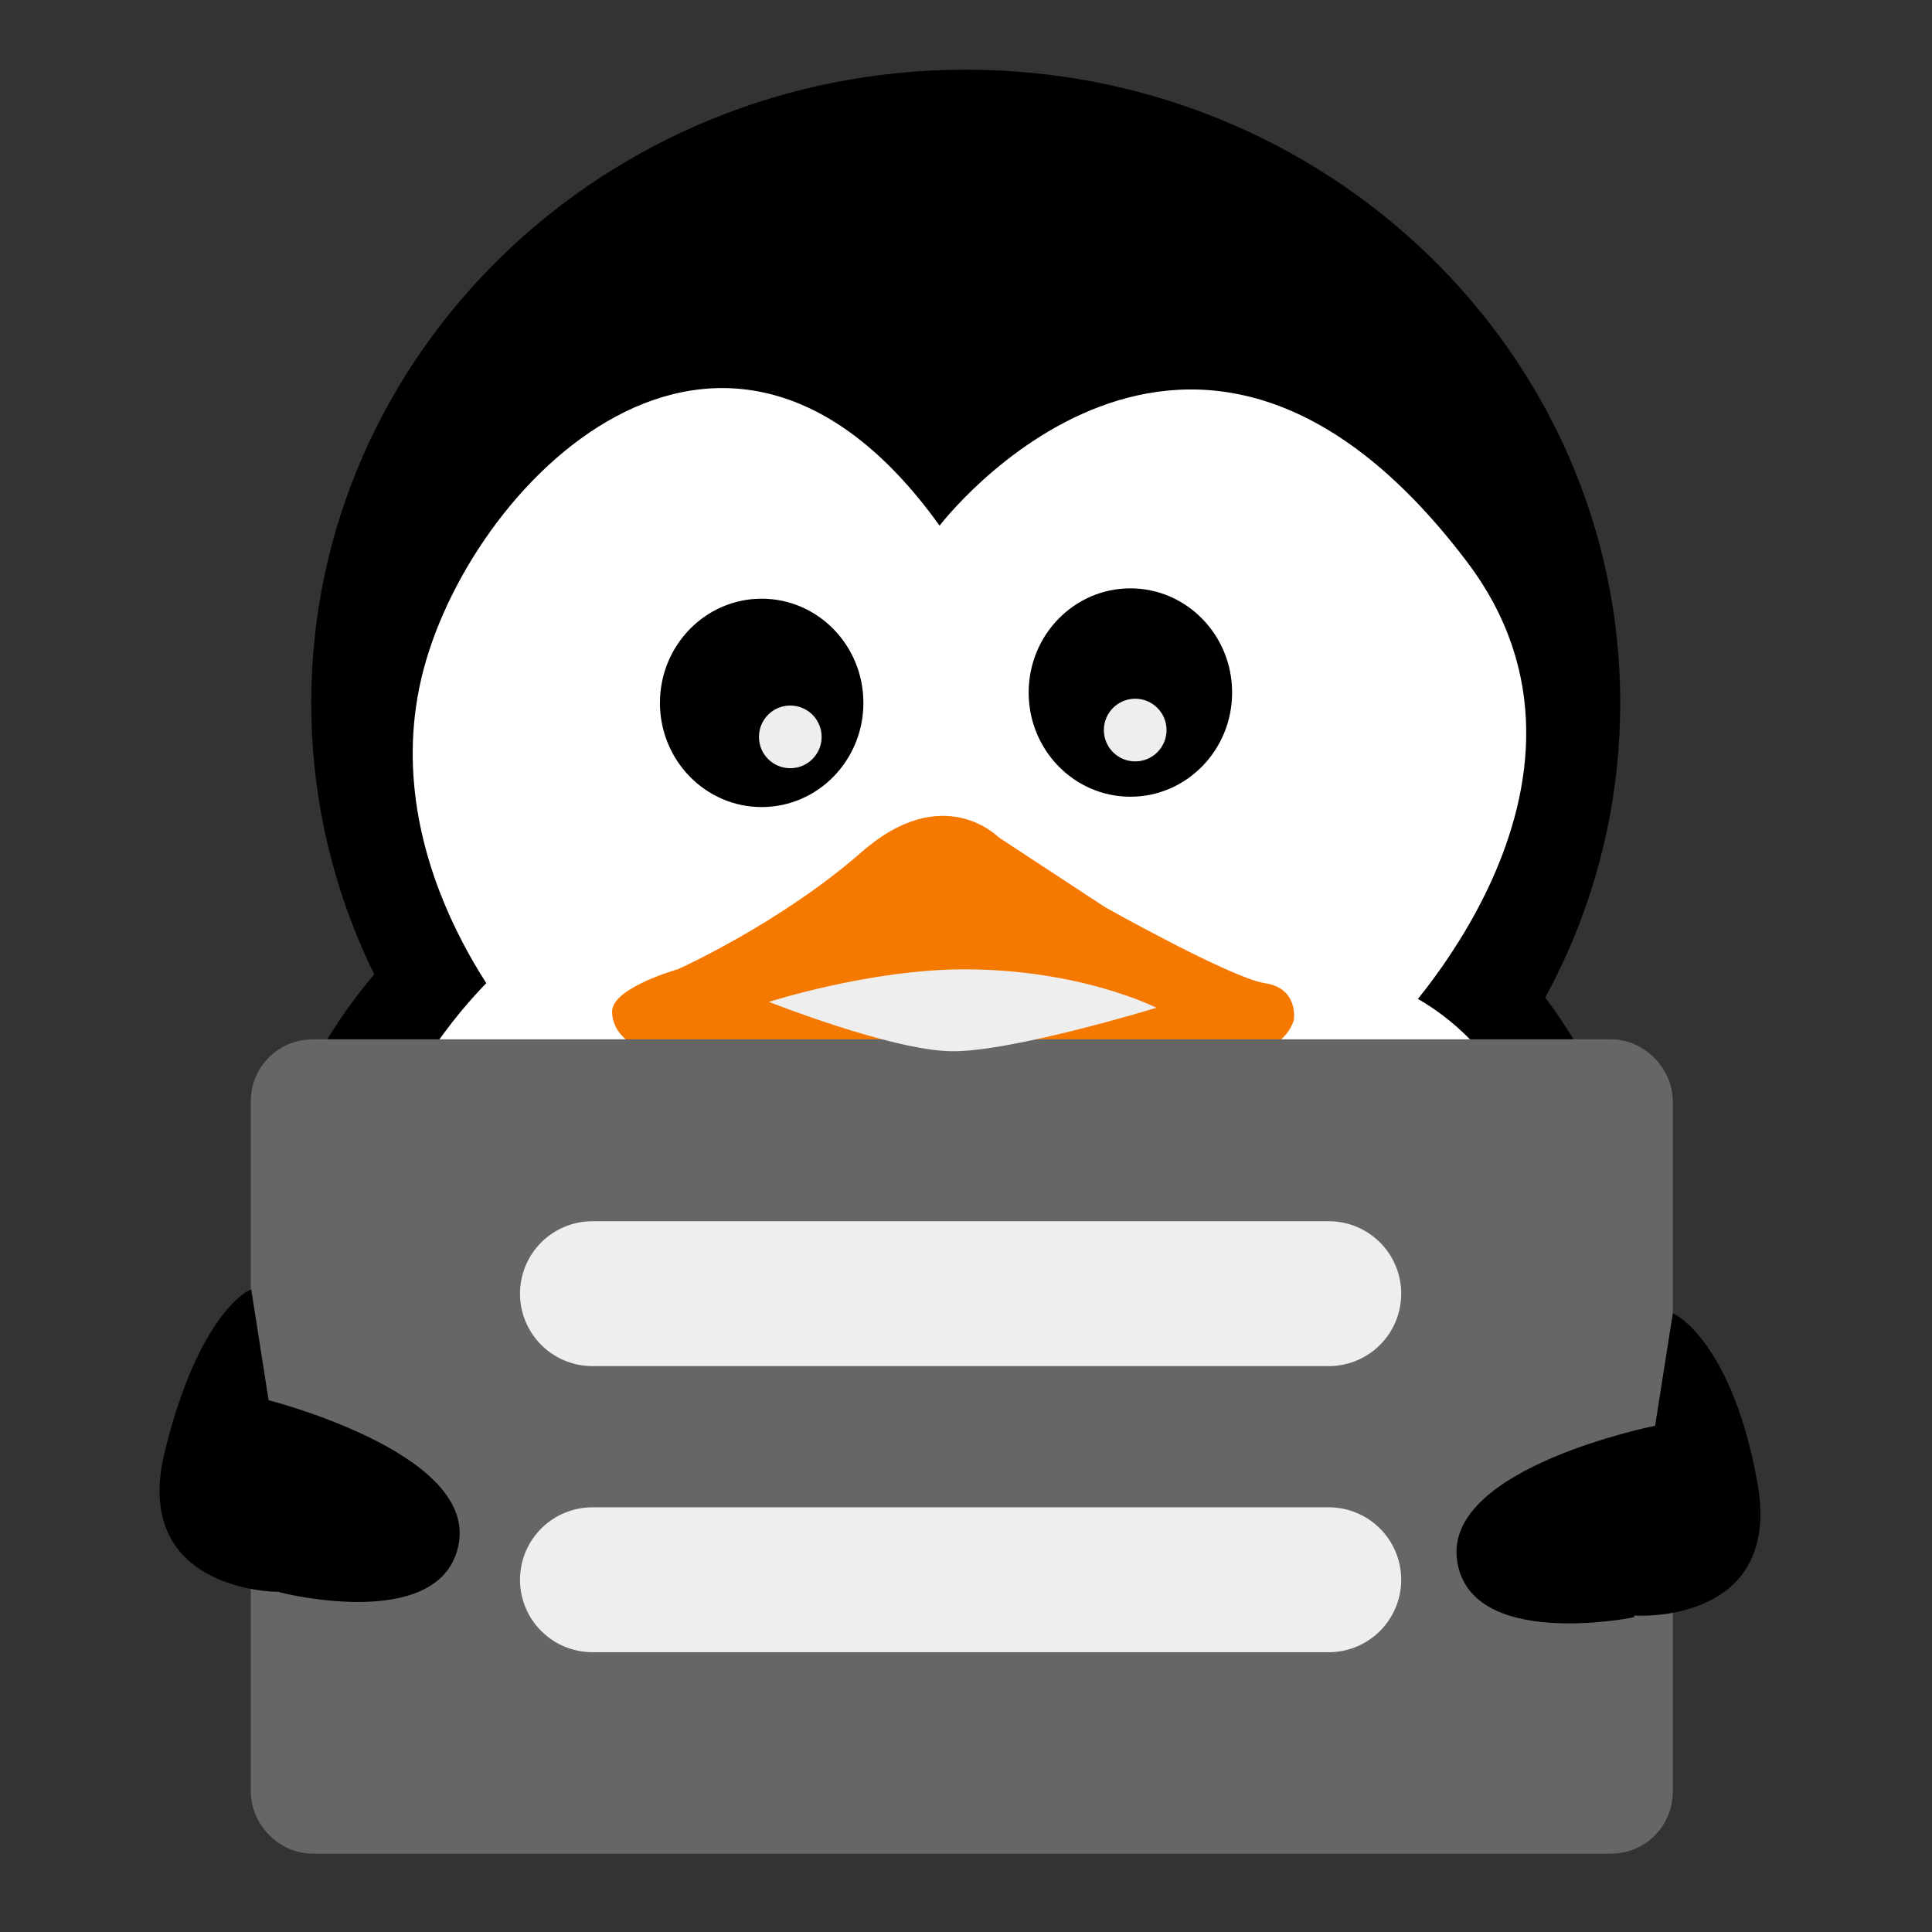 <?xml version="1.0" encoding="UTF-8" standalone="no"?>
<!-- Created with Inkscape (http://www.inkscape.org/) -->

<svg
   xmlns:dc="http://purl.org/dc/elements/1.1/"
   xmlns:cc="http://creativecommons.org/ns#"
   xmlns:rdf="http://www.w3.org/1999/02/22-rdf-syntax-ns#"
   xmlns:svg="http://www.w3.org/2000/svg"
   xmlns="http://www.w3.org/2000/svg"
   xmlns:xlink="http://www.w3.org/1999/xlink"
   xmlns:sodipodi="http://sodipodi.sourceforge.net/DTD/sodipodi-0.dtd"
   xmlns:inkscape="http://www.inkscape.org/namespaces/inkscape"
   width="400"
   height="400"
   id="svg2"
   version="1.1"
   inkscape:version="0.48.0 r9654"
   sodipodi:docname="invisible.svg"
   inkscape:export-filename="/home/riku/Pictures/oflogo3.png"
   inkscape:export-xdpi="90"
   inkscape:export-ydpi="90">
  <rect width="100%" height="100%" fill="#333333" stroke="none"/>
  <defs
     id="defs4">
    <linearGradient
       id="linearGradient4348">
      <stop
         style="stop-color:#fdd99b;stop-opacity:1;"
         offset="0"
         id="stop4350" />
      <stop
         style="stop-color:#ffffff;stop-opacity:1;"
         offset="1"
         id="stop4352" />
    </linearGradient>
    <linearGradient
       id="linearGradient4340">
      <stop
         style="stop-color:#000000;stop-opacity:1;"
         offset="0"
         id="stop4342" />
      <stop
         style="stop-color:#000000;stop-opacity:0;"
         offset="1"
         id="stop4344" />
    </linearGradient>
    <linearGradient
       id="linearGradient4468">
      <stop
         style="stop-color:#00a3ee;stop-opacity:1"
         offset="0"
         id="stop4470" />
      <stop
         style="stop-color:#eaed43;stop-opacity:1"
         offset="1"
         id="stop4472" />
    </linearGradient>
    <linearGradient
       inkscape:collect="always"
       id="linearGradient4325">
      <stop
         style="stop-color:#ffee00;stop-opacity:1"
         offset="0"
         id="stop4327" />
      <stop
         style="stop-color:#ffbf00;stop-opacity:1"
         offset="1"
         id="stop4329" />
    </linearGradient>
    <linearGradient
       id="linearGradient4166">
      <stop
         style="stop-color:#ffffff;stop-opacity:1;"
         offset="0"
         id="stop4168" />
      <stop
         style="stop-color:#b3b3b3;stop-opacity:1"
         offset="1"
         id="stop4170" />
    </linearGradient>
    <linearGradient
       id="linearGradient3880">
      <stop
         style="stop-color:#ffffff;stop-opacity:1"
         offset="0"
         id="stop3882" />
      <stop
         style="stop-color:#000000;stop-opacity:0;"
         offset="1"
         id="stop3884" />
    </linearGradient>
    <linearGradient
       id="linearGradient3872">
      <stop
         id="stop3874"
         offset="0"
         style="stop-color:#fff2b5;stop-opacity:1;" />
      <stop
         style="stop-color:#ffc425;stop-opacity:1"
         offset="0.45"
         id="stop3876" />
      <stop
         id="stop3878"
         offset="1"
         style="stop-color:#ffffff;stop-opacity:1" />
    </linearGradient>
    <linearGradient
       id="linearGradient3848">
      <stop
         style="stop-color:#d96b24;stop-opacity:1"
         offset="0"
         id="stop3850" />
      <stop
         id="stop3858"
         offset="0.5"
         style="stop-color:#ffc425;stop-opacity:1" />
      <stop
         style="stop-color:#ffffff;stop-opacity:1"
         offset="1"
         id="stop3852" />
    </linearGradient>
    <linearGradient
       inkscape:collect="always"
       xlink:href="#linearGradient4166"
       id="linearGradient4172"
       x1="82.611"
       y1="504.689"
       x2="168.491"
       y2="544.593"
       gradientUnits="userSpaceOnUse"
       gradientTransform="matrix(0.674,0,0,0.674,289.383,292.549)" />
    <linearGradient
       inkscape:collect="always"
       xlink:href="#linearGradient4325"
       id="linearGradient4331"
       x1="-59.667"
       y1="715.485"
       x2="-53.06"
       y2="717.033"
       gradientUnits="userSpaceOnUse"
       gradientTransform="matrix(3.326,0,0,3.326,521.209,-1721.732)" />
    <linearGradient
       inkscape:collect="always"
       xlink:href="#linearGradient4325"
       id="linearGradient4387"
       gradientUnits="userSpaceOnUse"
       gradientTransform="matrix(3.326,0,0,3.326,358.84,-1680.452)"
       x1="-59.667"
       y1="715.485"
       x2="-53.06"
       y2="717.033" />
    <linearGradient
       inkscape:collect="always"
       xlink:href="#linearGradient4468"
       id="linearGradient4474"
       x1="441.735"
       y1="253.71"
       x2="287.031"
       y2="450.253"
       gradientUnits="userSpaceOnUse" />
    <filter
       id="filter4902"
       inkscape:menu-tooltip="Draws a black outline around"
       inkscape:menu="ABCs"
       inkscape:label="Black outline"
       color-interpolation-filters="sRGB">
      <feGaussianBlur
         id="feGaussianBlur4904"
         stdDeviation="2"
         in="SourceAlpha"
         result="result0" />
      <feComposite
         id="feComposite4906"
         in2="result0"
         result="result3"
         operator="arithmetic"
         in="SourceGraphic"
         k2="1"
         k3="10"
         k1="0"
         k4="0" />
      <feComposite
         id="feComposite4908"
         in2="result3"
         operator="in"
         in="result3"
         result="result4" />
    </filter>
    <linearGradient
       inkscape:collect="always"
       xlink:href="#linearGradient4166-4"
       id="linearGradient4385-5"
       gradientUnits="userSpaceOnUse"
       gradientTransform="matrix(0.674,0,0,0.674,127.014,333.829)"
       x1="82.611"
       y1="504.689"
       x2="168.491"
       y2="544.593" />
    <linearGradient
       inkscape:collect="always"
       id="linearGradient4166-4">
      <stop
         style="stop-color:#ffffff;stop-opacity:1;"
         offset="0"
         id="stop4168-9" />
      <stop
         style="stop-color:#b3b3b3;stop-opacity:1"
         offset="1"
         id="stop4170-2" />
    </linearGradient>
    <linearGradient
       inkscape:collect="always"
       xlink:href="#linearGradient4325-1"
       id="linearGradient4387-7"
       gradientUnits="userSpaceOnUse"
       gradientTransform="matrix(3.326,0,0,3.326,358.84,-1680.452)"
       x1="-59.667"
       y1="715.485"
       x2="-53.06"
       y2="717.033" />
    <linearGradient
       inkscape:collect="always"
       id="linearGradient4325-1">
      <stop
         style="stop-color:#ffee00;stop-opacity:1"
         offset="0"
         id="stop4327-9" />
      <stop
         style="stop-color:#ffbf00;stop-opacity:1"
         offset="1"
         id="stop4329-8" />
    </linearGradient>
    <linearGradient
       inkscape:collect="always"
       xlink:href="#linearGradient3653-0"
       id="linearGradient3698"
       x1="434.477"
       y1="591.909"
       x2="214.119"
       y2="282.315"
       gradientUnits="userSpaceOnUse"
       gradientTransform="matrix(1.119,0,0,1.039,-85.771,43.117)" />
    <linearGradient
       id="linearGradient3653-0">
      <stop
         style="stop-color:#73d216;stop-opacity:1;"
         offset="0"
         id="stop3655-1-6" />
      <stop
         style="stop-color:#4e9a06;stop-opacity:1;"
         offset="1"
         id="stop3657-0" />
    </linearGradient>
    <linearGradient
       y2="282.315"
       x2="214.119"
       y1="591.909"
       x1="434.477"
       gradientTransform="matrix(1.119,0,0,1.039,-556.914,341.244)"
       gradientUnits="userSpaceOnUse"
       id="linearGradient3072"
       xlink:href="#linearGradient3653-0"
       inkscape:collect="always" />
    <linearGradient
       inkscape:collect="always"
       xlink:href="#linearGradient4166"
       id="linearGradient4292"
       x1="126.615"
       y1="376.902"
       x2="275.2"
       y2="405.272"
       gradientUnits="userSpaceOnUse"
       gradientTransform="translate(56.667,329.379)" />
    <linearGradient
       inkscape:collect="always"
       xlink:href="#linearGradient4325"
       id="linearGradient4601"
       gradientUnits="userSpaceOnUse"
       gradientTransform="matrix(3.326,0,0,3.326,412.137,-1665.316)"
       x1="-59.667"
       y1="715.485"
       x2="-53.06"
       y2="717.033" />
  </defs>
  <sodipodi:namedview
     id="base"
     pagecolor="#ffffff"
     bordercolor="#666666"
     borderopacity="1.0"
     inkscape:pageopacity="0.0"
     inkscape:pageshadow="2"
     inkscape:zoom="1.4534788"
     inkscape:cx="198.27436"
     inkscape:cy="157.80359"
     inkscape:document-units="px"
     inkscape:current-layer="g4358"
     showgrid="false"
     inkscape:window-width="1280"
     inkscape:window-height="946"
     inkscape:window-x="0"
     inkscape:window-y="24"
     inkscape:window-maximized="1"
     units="mm" />
  <g
     inkscape:groupmode="layer"
     id="layer4"
     inkscape:label="层3"
     transform="translate(0,-344.094)" />
  <g
     inkscape:groupmode="layer"
     id="layer3"
     inkscape:label="层2"
     transform="translate(0,-652.362)" />
  <g
     inkscape:label="Layer 1"
     inkscape:groupmode="layer"
     id="layer1"
     transform="translate(0,-652.362)" />
  <g
     inkscape:groupmode="layer"
     id="layer2"
     inkscape:label="层"
     transform="translate(0,-652.362)">
    <g
       id="g4358"
       transform="translate(-3.37,-5.975)">
      <path
         inkscape:connector-curvature="0"
         d="m 338.821,803.879 c 0,72.413 -60.668,131.116 -135.506,131.116 -74.838,0 -135.506,-58.702 -135.506,-131.116 0,-72.413 60.668,-131.116 135.506,-131.116 74.838,0 135.506,58.702 135.506,131.116 z m 3.566,115.718 c 0,60.347 -63.684,109.268 -142.242,109.268 -78.558,0 -142.242,-48.921 -142.242,-109.268 0,-60.347 63.684,-109.268 142.242,-109.268 78.558,0 142.242,48.921 142.242,109.268 z"
         style="fill:#000000;fill-opacity:1;stroke:none"
         id="path4027-9" />
      <path
         sodipodi:nodetypes="cscscc"
         inkscape:connector-curvature="0"
         id="path4029-5"
         d="m 112.043,872.621 c 0,0 -30.796,-33.595 -21.464,-73.723 9.332,-40.128 62.525,-94.254 107.319,-31.729 0,0 51.935,-68.161 109.185,7.466 34.96,46.182 -15.864,97.054 -15.864,97.054 z"
         style="fill:#ffffff;fill-opacity:1;stroke:none" />
      <path
         inkscape:connector-curvature="0"
         id="path4079-5"
         d="m 108.277,857.876 c 0,0 -44.142,36.638 -27.993,92.273 16.15,55.635 101.204,68.753 120.045,67.848 18.841,-0.905 130.274,-19.902 126.505,-91.821 -3.768,-71.919 -56.524,-67.848 -56.524,-67.848 z"
         style="fill:#ffffff;fill-opacity:1;stroke:none" />
      <g
         id="g4065"
         transform="matrix(2.391,0,0,2.391,-588.937,-805.182)">
        <g
           id="g4093"
           transform="translate(-2,-4)">
          <path
             transform="matrix(0.413,0,0,0.413,263.252,273.091)"
             sodipodi:type="arc"
             style="fill:#000000;fill-opacity:1;stroke:none"
             id="path4039-8"
             sodipodi:cx="126.93684"
             sodipodi:cy="977.88568"
             sodipodi:rx="21.32814"
             sodipodi:ry="21.844143"
             d="m 148.265,977.886 c 0,12.064 -9.549,21.844 -21.328,21.844 -11.779,0 -21.328,-9.78 -21.328,-21.844 0,-12.064 9.549,-21.844 21.328,-21.844 11.779,0 21.328,9.78 21.328,21.844 z" />
        </g>
      </g>
      <g
         id="g4065-8"
         transform="matrix(2.391,0,0,2.391,-511.401,-808.919)">
        <g
           id="g4093-8"
           transform="translate(-2,-4)">
          <path
             transform="matrix(0.413,0,0,0.413,262.752,273.759)"
             sodipodi:type="arc"
             style="fill:#000000;fill-opacity:1;stroke:none"
             id="path4039-8-4"
             sodipodi:cx="126.93684"
             sodipodi:cy="977.88568"
             sodipodi:rx="21.32814"
             sodipodi:ry="21.844143"
             d="m 148.265,977.886 c 0,12.064 -9.549,21.844 -21.328,21.844 -11.779,0 -21.328,-9.78 -21.328,-21.844 0,-12.064 9.549,-21.844 21.328,-21.844 11.779,0 21.328,9.78 21.328,21.844 z" />
        </g>
      </g>
      <path
         inkscape:connector-curvature="0"
         id="path4031-2"
         d="m 134.766,874.737 c 0,0 -4.666,-2.1 -4.666,-6.999 0,-4.899 13.648,-8.749 13.648,-8.749 0,0 21.114,-9.449 38.028,-24.263 16.914,-14.815 28.346,-3.033 28.346,-3.033 l 22.047,14.465 c 0,0 26.13,14.698 33.129,15.748 6.999,1.05 5.949,7.582 5.949,7.582 0,0 -0.817,3.733 -5.483,5.949 -4.666,2.216 -8.982,3.033 -14.231,3.849 -5.249,0.817 -38.845,8.866 -38.845,8.866 0,0 -12.248,2.333 -16.331,2.45 -4.083,0.117 -59.259,-12.948 -61.592,-15.864 z"
         style="fill:#f57900;fill-opacity:1;stroke:none" />
      <rect
         style="fill:#666666;fill-opacity:1;stroke:#666666;stroke-width:16.41;stroke-linecap:round;stroke-linejoin:round;stroke-miterlimit:4;stroke-opacity:1;stroke-dasharray:none;stroke-dashoffset:0"
         id="rect4040"
         width="278.008"
         height="152.192"
         x="63.496"
         y="881.723"
         ry="4.577" />
      <path
         inkscape:connector-curvature="0"
         id="path4033-5"
         d="m 162.569,865.767 c 0,0 20.956,-6.738 40.425,-6.74 24.204,-0.003 39.791,7.955 39.791,7.955 0,0 -30.024,9.213 -42.506,9.002 -12.482,-0.211 -37.71,-10.217 -37.71,-10.217 z"
         style="fill:#eeeeee;stroke:none"
         sodipodi:nodetypes="csczc" />
      <a
         transform="matrix(1.107,0,0,1.107,122.625,240.483)"
         id="a4203-0">
        <path
           inkscape:connector-curvature="0"
           d="m 198.297,679.124 c 0,0 26.78,1.676 22.19,-24.117 -4.59,-25.793 -14.97,-31.15 -14.97,-31.15 l -3.955,25.14 z m 3.647,-34.517 c 0,0 -38.621,7.696 -36.705,24.325 1.916,16.63 32.188,10.58 32.188,10.58 z"
           style="fill:#000000;stroke:#000000;stroke-width:1px;stroke-linecap:butt;stroke-linejoin:miter;stroke-opacity:1"
           id="path4164-1"
           sodipodi:nodetypes="csccccscc" />
      </a>
      <path
         inkscape:connector-curvature="0"
         d="m 60.822,987.352 c 0,0 -29.691,0 -22.839,-28.168 6.852,-28.168 16.971,-33.074 16.971,-33.074 l 4.345,27.745 z m -2.189,-38.636 c 0,0 42.252,10.658 39.207,28.929 -3.045,18.271 -36.162,9.897 -36.162,9.897 z"
         style="fill:#000000;stroke:#000000;stroke-width:1.107px;stroke-linecap:butt;stroke-linejoin:miter;stroke-opacity:1"
         id="path4162-7"
         sodipodi:nodetypes="csccccscc" />
      <path
         sodipodi:type="arc"
         style="fill:#eeeeee;fill-opacity:1;stroke:none"
         id="path4180"
         sodipodi:cx="476.44315"
         sodipodi:cy="379.10809"
         sodipodi:rx="5.5040364"
         sodipodi:ry="5.5040364"
         d="m 481.947,379.108 c 0,3.04 -2.464,5.504 -5.504,5.504 -3.04,0 -5.504,-2.464 -5.504,-5.504 0,-3.04 2.464,-5.504 5.504,-5.504 3.04,0 5.504,2.464 5.504,5.504 z"
         transform="matrix(1.179,0,0,1.179,-394.736,363.932)" />
      <path
         sodipodi:type="arc"
         style="fill:#eeeeee;fill-opacity:1;stroke:none"
         id="path4180-2"
         sodipodi:cx="476.44315"
         sodipodi:cy="379.10809"
         sodipodi:rx="5.5040364"
         sodipodi:ry="5.5040364"
         d="m 481.947,379.108 c 0,3.04 -2.464,5.504 -5.504,5.504 -3.04,0 -5.504,-2.464 -5.504,-5.504 0,-3.04 2.464,-5.504 5.504,-5.504 3.04,0 5.504,2.464 5.504,5.504 z"
         transform="matrix(1.179,0,0,1.179,-323.325,362.52)" />
      <path
         style="fill:none;stroke:#eeeeee;stroke-width:30;stroke-linecap:round;stroke-linejoin:miter;stroke-miterlimit:4;stroke-opacity:1;stroke-dasharray:none"
         d="m 126.028,985.409 152.447,0"
         id="path3053-3"
         inkscape:connector-curvature="0"
         sodipodi:nodetypes="cc" />
      <path
         style="fill:none;stroke:#eeeeee;stroke-width:30;stroke-linecap:round;stroke-linejoin:miter;stroke-miterlimit:4;stroke-opacity:1;stroke-dasharray:none"
         d="m 126.028,926.176 152.447,0"
         id="path3053-3-6"
         inkscape:connector-curvature="0"
         sodipodi:nodetypes="cc" />
    </g>
  </g>
</svg>
